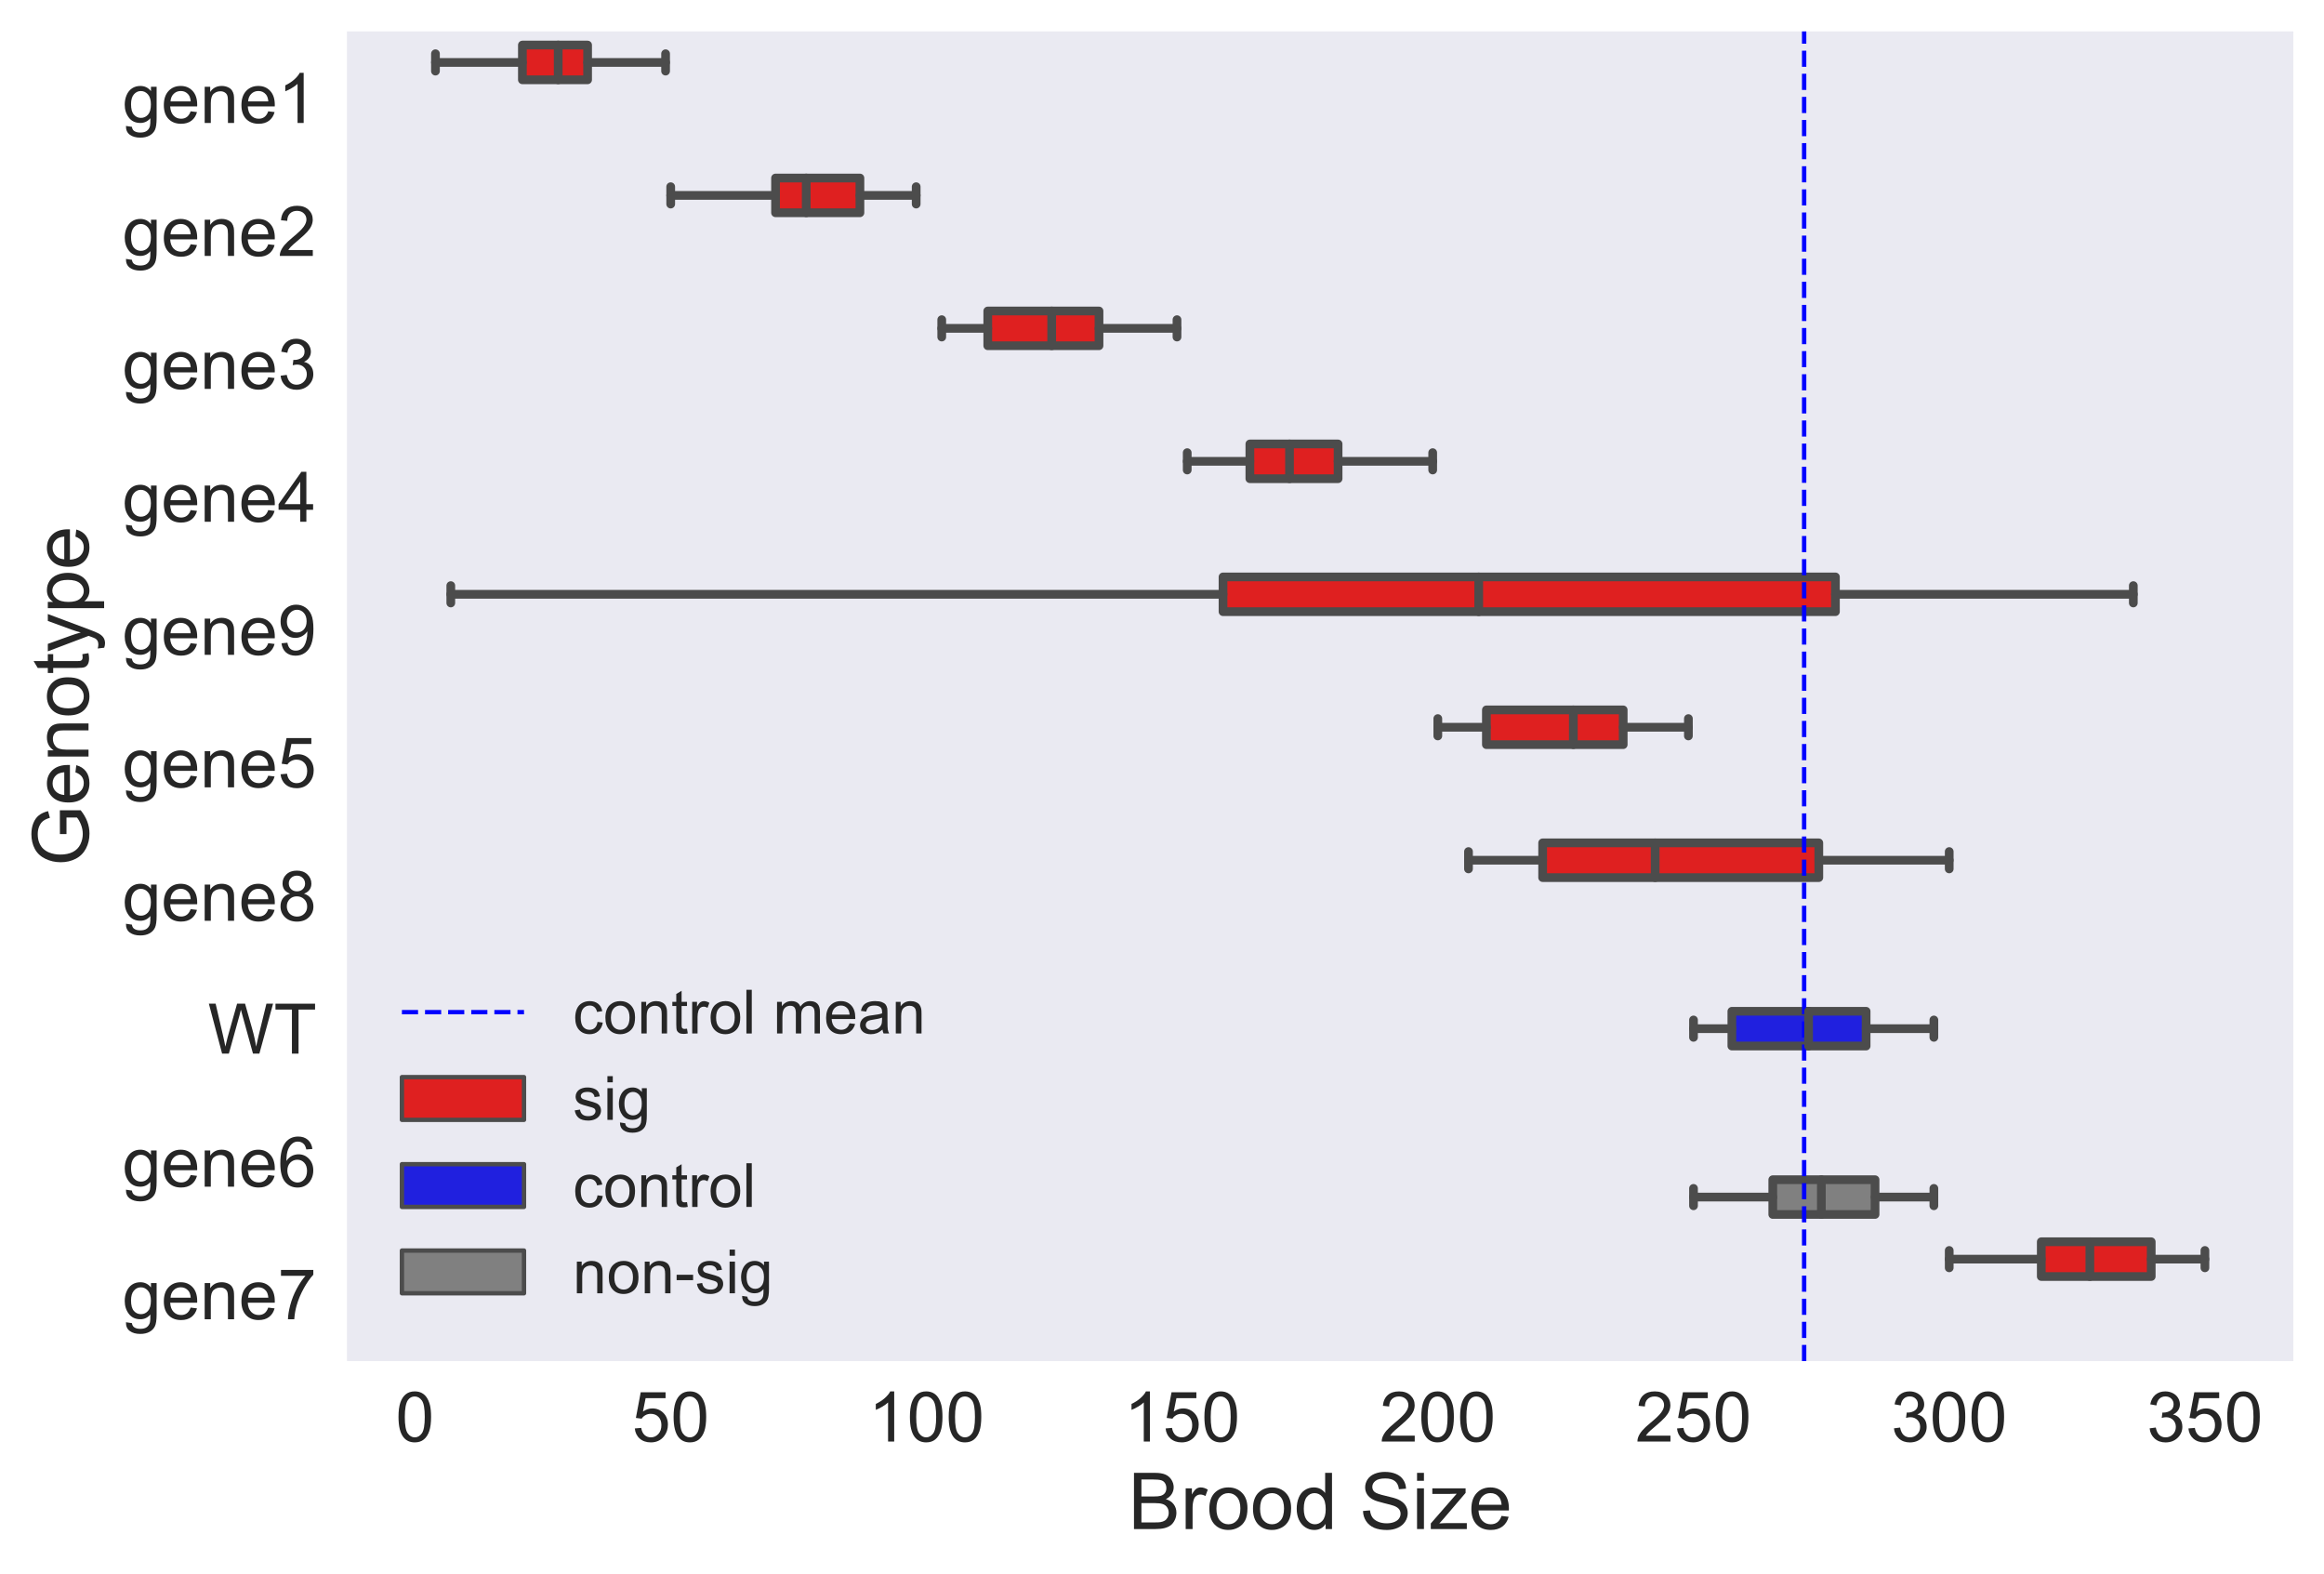 <?xml version="1.0" encoding="utf-8" standalone="no"?>
<!DOCTYPE svg PUBLIC "-//W3C//DTD SVG 1.1//EN"
  "http://www.w3.org/Graphics/SVG/1.1/DTD/svg11.dtd">
<!-- Created with matplotlib (http://matplotlib.org/) -->
<svg height="361pt" version="1.1" viewBox="0 0 533 361" width="533pt" xmlns="http://www.w3.org/2000/svg" xmlns:xlink="http://www.w3.org/1999/xlink">
 <defs>
  <style type="text/css">
*{stroke-linecap:butt;stroke-linejoin:round;}
  </style>
 </defs>
 <g id="figure_1">
  <g id="patch_1">
   <path d="M 0 361.414 
L 533.179 361.414 
L 533.179 0 
L 0 0 
z
" style="fill:#ffffff;"/>
  </g>
  <g id="axes_1">
   <g id="patch_2">
    <path d="M 79.579 312.12 
L 525.979 312.12 
L 525.979 7.2 
L 79.579 7.2 
z
" style="fill:#eaeaf2;"/>
   </g>
   <g id="matplotlib.axis_1">
    <g id="xtick_1">
     <g id="line2d_1"/>
     <g id="text_1">
      <!-- 0 -->
      <defs>
       <path d="M 4.156 35.297 
Q 4.156 48 6.766 55.734 
Q 9.375 63.484 14.516 67.672 
Q 19.672 71.875 27.484 71.875 
Q 33.25 71.875 37.594 69.547 
Q 41.938 67.234 44.766 62.859 
Q 47.609 58.5 49.219 52.219 
Q 50.828 45.953 50.828 35.297 
Q 50.828 22.703 48.234 14.969 
Q 45.656 7.234 40.5 3 
Q 35.359 -1.219 27.484 -1.219 
Q 17.141 -1.219 11.234 6.203 
Q 4.156 15.141 4.156 35.297 
z
M 13.188 35.297 
Q 13.188 17.672 17.312 11.828 
Q 21.438 6 27.484 6 
Q 33.547 6 37.672 11.859 
Q 41.797 17.719 41.797 35.297 
Q 41.797 52.984 37.672 58.781 
Q 33.547 64.594 27.391 64.594 
Q 21.344 64.594 17.719 59.469 
Q 13.188 52.938 13.188 35.297 
z
" id="ArialMT-30"/>
      </defs>
      <g style="fill:#262626;" transform="translate(90.73 330.572)scale(0.16 -0.16)">
       <use xlink:href="#ArialMT-30"/>
      </g>
     </g>
    </g>
    <g id="xtick_2">
     <g id="line2d_2"/>
     <g id="text_2">
      <!-- 50 -->
      <defs>
       <path d="M 4.156 18.75 
L 13.375 19.531 
Q 14.406 12.797 18.141 9.391 
Q 21.875 6 27.156 6 
Q 33.5 6 37.891 10.781 
Q 42.281 15.578 42.281 23.484 
Q 42.281 31 38.062 35.344 
Q 33.844 39.703 27 39.703 
Q 22.75 39.703 19.328 37.766 
Q 15.922 35.844 13.969 32.766 
L 5.719 33.844 
L 12.641 70.609 
L 48.25 70.609 
L 48.25 62.203 
L 19.672 62.203 
L 15.828 42.969 
Q 22.266 47.469 29.344 47.469 
Q 38.719 47.469 45.156 40.969 
Q 51.609 34.469 51.609 24.266 
Q 51.609 14.547 45.953 7.469 
Q 39.062 -1.219 27.156 -1.219 
Q 17.391 -1.219 11.203 4.25 
Q 5.031 9.719 4.156 18.75 
z
" id="ArialMT-35"/>
      </defs>
      <g style="fill:#262626;" transform="translate(144.925 330.572)scale(0.16 -0.16)">
       <use xlink:href="#ArialMT-35"/>
       <use x="55.615" xlink:href="#ArialMT-30"/>
      </g>
     </g>
    </g>
    <g id="xtick_3">
     <g id="line2d_3"/>
     <g id="text_3">
      <!-- 100 -->
      <defs>
       <path d="M 37.25 0 
L 28.469 0 
L 28.469 56 
Q 25.297 52.984 20.141 49.953 
Q 14.984 46.922 10.891 45.406 
L 10.891 53.906 
Q 18.266 57.375 23.781 62.297 
Q 29.297 67.234 31.594 71.875 
L 37.25 71.875 
z
" id="ArialMT-31"/>
      </defs>
      <g style="fill:#262626;" transform="translate(199.121 330.572)scale(0.16 -0.16)">
       <use xlink:href="#ArialMT-31"/>
       <use x="55.615" xlink:href="#ArialMT-30"/>
       <use x="111.23" xlink:href="#ArialMT-30"/>
      </g>
     </g>
    </g>
    <g id="xtick_4">
     <g id="line2d_4"/>
     <g id="text_4">
      <!-- 150 -->
      <g style="fill:#262626;" transform="translate(257.765 330.572)scale(0.16 -0.16)">
       <use xlink:href="#ArialMT-31"/>
       <use x="55.615" xlink:href="#ArialMT-35"/>
       <use x="111.23" xlink:href="#ArialMT-30"/>
      </g>
     </g>
    </g>
    <g id="xtick_5">
     <g id="line2d_5"/>
     <g id="text_5">
      <!-- 200 -->
      <defs>
       <path d="M 50.344 8.453 
L 50.344 0 
L 3.031 0 
Q 2.938 3.172 4.047 6.109 
Q 5.859 10.938 9.828 15.625 
Q 13.812 20.312 21.344 26.469 
Q 33.016 36.031 37.109 41.625 
Q 41.219 47.219 41.219 52.203 
Q 41.219 57.422 37.469 61 
Q 33.734 64.594 27.734 64.594 
Q 21.391 64.594 17.578 60.781 
Q 13.766 56.984 13.719 50.25 
L 4.688 51.172 
Q 5.609 61.281 11.656 66.578 
Q 17.719 71.875 27.938 71.875 
Q 38.234 71.875 44.234 66.156 
Q 50.25 60.453 50.25 52 
Q 50.25 47.703 48.484 43.547 
Q 46.734 39.406 42.656 34.812 
Q 38.578 30.219 29.109 22.219 
Q 21.188 15.578 18.938 13.203 
Q 16.703 10.844 15.234 8.453 
z
" id="ArialMT-32"/>
      </defs>
      <g style="fill:#262626;" transform="translate(316.409 330.572)scale(0.16 -0.16)">
       <use xlink:href="#ArialMT-32"/>
       <use x="55.615" xlink:href="#ArialMT-30"/>
       <use x="111.23" xlink:href="#ArialMT-30"/>
      </g>
     </g>
    </g>
    <g id="xtick_6">
     <g id="line2d_6"/>
     <g id="text_6">
      <!-- 250 -->
      <g style="fill:#262626;" transform="translate(375.054 330.572)scale(0.16 -0.16)">
       <use xlink:href="#ArialMT-32"/>
       <use x="55.615" xlink:href="#ArialMT-35"/>
       <use x="111.23" xlink:href="#ArialMT-30"/>
      </g>
     </g>
    </g>
    <g id="xtick_7">
     <g id="line2d_7"/>
     <g id="text_7">
      <!-- 300 -->
      <defs>
       <path d="M 4.203 18.891 
L 12.984 20.062 
Q 14.5 12.594 18.141 9.297 
Q 21.781 6 27 6 
Q 33.203 6 37.469 10.297 
Q 41.75 14.594 41.75 20.953 
Q 41.75 27 37.797 30.922 
Q 33.844 34.859 27.734 34.859 
Q 25.25 34.859 21.531 33.891 
L 22.516 41.609 
Q 23.391 41.5 23.922 41.5 
Q 29.547 41.5 34.031 44.422 
Q 38.531 47.359 38.531 53.469 
Q 38.531 58.297 35.25 61.469 
Q 31.984 64.656 26.812 64.656 
Q 21.688 64.656 18.266 61.422 
Q 14.844 58.203 13.875 51.766 
L 5.078 53.328 
Q 6.688 62.156 12.391 67.016 
Q 18.109 71.875 26.609 71.875 
Q 32.469 71.875 37.391 69.359 
Q 42.328 66.844 44.938 62.5 
Q 47.562 58.156 47.562 53.266 
Q 47.562 48.641 45.062 44.828 
Q 42.578 41.016 37.703 38.766 
Q 44.047 37.312 47.562 32.688 
Q 51.078 28.078 51.078 21.141 
Q 51.078 11.766 44.234 5.25 
Q 37.406 -1.266 26.953 -1.266 
Q 17.531 -1.266 11.297 4.344 
Q 5.078 9.969 4.203 18.891 
z
" id="ArialMT-33"/>
      </defs>
      <g style="fill:#262626;" transform="translate(433.698 330.572)scale(0.16 -0.16)">
       <use xlink:href="#ArialMT-33"/>
       <use x="55.615" xlink:href="#ArialMT-30"/>
       <use x="111.23" xlink:href="#ArialMT-30"/>
      </g>
     </g>
    </g>
    <g id="xtick_8">
     <g id="line2d_8"/>
     <g id="text_8">
      <!-- 350 -->
      <g style="fill:#262626;" transform="translate(492.342 330.572)scale(0.16 -0.16)">
       <use xlink:href="#ArialMT-33"/>
       <use x="55.615" xlink:href="#ArialMT-35"/>
       <use x="111.23" xlink:href="#ArialMT-30"/>
      </g>
     </g>
    </g>
    <g id="text_9">
     <!-- Brood Size -->
     <defs>
      <path d="M 7.328 0 
L 7.328 71.578 
L 34.188 71.578 
Q 42.391 71.578 47.344 69.406 
Q 52.297 67.234 55.094 62.719 
Q 57.906 58.203 57.906 53.266 
Q 57.906 48.688 55.422 44.625 
Q 52.938 40.578 47.906 38.094 
Q 54.391 36.188 57.875 31.594 
Q 61.375 27 61.375 20.75 
Q 61.375 15.719 59.25 11.391 
Q 57.125 7.078 54 4.734 
Q 50.875 2.391 46.156 1.188 
Q 41.453 0 34.625 0 
z
M 16.797 41.5 
L 32.281 41.5 
Q 38.578 41.5 41.312 42.328 
Q 44.922 43.406 46.75 45.891 
Q 48.578 48.391 48.578 52.156 
Q 48.578 55.719 46.875 58.422 
Q 45.172 61.141 41.984 62.141 
Q 38.812 63.141 31.109 63.141 
L 16.797 63.141 
z
M 16.797 8.453 
L 34.625 8.453 
Q 39.203 8.453 41.062 8.797 
Q 44.344 9.375 46.531 10.734 
Q 48.734 12.109 50.141 14.719 
Q 51.562 17.328 51.562 20.75 
Q 51.562 24.75 49.516 27.703 
Q 47.469 30.672 43.828 31.859 
Q 40.188 33.062 33.344 33.062 
L 16.797 33.062 
z
" id="ArialMT-42"/>
      <path d="M 6.5 0 
L 6.5 51.859 
L 14.406 51.859 
L 14.406 44 
Q 17.438 49.516 20 51.266 
Q 22.562 53.031 25.641 53.031 
Q 30.078 53.031 34.672 50.203 
L 31.641 42.047 
Q 28.422 43.953 25.203 43.953 
Q 22.312 43.953 20.016 42.219 
Q 17.719 40.484 16.75 37.406 
Q 15.281 32.719 15.281 27.156 
L 15.281 0 
z
" id="ArialMT-72"/>
      <path d="M 3.328 25.922 
Q 3.328 40.328 11.328 47.266 
Q 18.016 53.031 27.641 53.031 
Q 38.328 53.031 45.109 46.016 
Q 51.906 39.016 51.906 26.656 
Q 51.906 16.656 48.906 10.906 
Q 45.906 5.172 40.156 2 
Q 34.422 -1.172 27.641 -1.172 
Q 16.75 -1.172 10.031 5.812 
Q 3.328 12.797 3.328 25.922 
z
M 12.359 25.922 
Q 12.359 15.969 16.703 11.016 
Q 21.047 6.062 27.641 6.062 
Q 34.188 6.062 38.531 11.031 
Q 42.875 16.016 42.875 26.219 
Q 42.875 35.844 38.5 40.797 
Q 34.125 45.75 27.641 45.75 
Q 21.047 45.75 16.703 40.812 
Q 12.359 35.891 12.359 25.922 
z
" id="ArialMT-6f"/>
      <path d="M 40.234 0 
L 40.234 6.547 
Q 35.297 -1.172 25.734 -1.172 
Q 19.531 -1.172 14.328 2.25 
Q 9.125 5.672 6.266 11.797 
Q 3.422 17.922 3.422 25.875 
Q 3.422 33.641 6 39.969 
Q 8.594 46.297 13.766 49.656 
Q 18.953 53.031 25.344 53.031 
Q 30.031 53.031 33.688 51.047 
Q 37.359 49.078 39.656 45.906 
L 39.656 71.578 
L 48.391 71.578 
L 48.391 0 
z
M 12.453 25.875 
Q 12.453 15.922 16.641 10.984 
Q 20.844 6.062 26.562 6.062 
Q 32.328 6.062 36.344 10.766 
Q 40.375 15.484 40.375 25.141 
Q 40.375 35.797 36.266 40.766 
Q 32.172 45.75 26.172 45.75 
Q 20.312 45.75 16.375 40.969 
Q 12.453 36.188 12.453 25.875 
z
" id="ArialMT-64"/>
      <path id="ArialMT-20"/>
      <path d="M 4.5 23 
L 13.422 23.781 
Q 14.062 18.406 16.375 14.969 
Q 18.703 11.531 23.578 9.406 
Q 28.469 7.281 34.578 7.281 
Q 39.984 7.281 44.141 8.891 
Q 48.297 10.5 50.312 13.297 
Q 52.344 16.109 52.344 19.438 
Q 52.344 22.797 50.391 25.312 
Q 48.438 27.828 43.953 29.547 
Q 41.062 30.672 31.203 33.031 
Q 21.344 35.406 17.391 37.5 
Q 12.25 40.188 9.734 44.156 
Q 7.234 48.141 7.234 53.078 
Q 7.234 58.5 10.297 63.203 
Q 13.375 67.922 19.281 70.359 
Q 25.203 72.797 32.422 72.797 
Q 40.375 72.797 46.453 70.234 
Q 52.547 67.672 55.812 62.688 
Q 59.078 57.719 59.328 51.422 
L 50.25 50.734 
Q 49.516 57.516 45.281 60.984 
Q 41.062 64.453 32.812 64.453 
Q 24.219 64.453 20.281 61.297 
Q 16.359 58.156 16.359 53.719 
Q 16.359 49.859 19.141 47.359 
Q 21.875 44.875 33.422 42.266 
Q 44.969 39.656 49.266 37.703 
Q 55.516 34.812 58.484 30.391 
Q 61.469 25.984 61.469 20.219 
Q 61.469 14.5 58.203 9.438 
Q 54.938 4.391 48.797 1.578 
Q 42.672 -1.219 35.016 -1.219 
Q 25.297 -1.219 18.719 1.609 
Q 12.156 4.438 8.422 10.125 
Q 4.688 15.828 4.5 23 
z
" id="ArialMT-53"/>
      <path d="M 6.641 61.469 
L 6.641 71.578 
L 15.438 71.578 
L 15.438 61.469 
z
M 6.641 0 
L 6.641 51.859 
L 15.438 51.859 
L 15.438 0 
z
" id="ArialMT-69"/>
      <path d="M 1.953 0 
L 1.953 7.125 
L 34.969 45.016 
Q 29.344 44.734 25.047 44.734 
L 3.906 44.734 
L 3.906 51.859 
L 46.297 51.859 
L 46.297 46.047 
L 18.219 13.141 
L 12.797 7.125 
Q 18.703 7.562 23.875 7.562 
L 47.859 7.562 
L 47.859 0 
z
" id="ArialMT-7a"/>
      <path d="M 42.094 16.703 
L 51.172 15.578 
Q 49.031 7.625 43.219 3.219 
Q 37.406 -1.172 28.375 -1.172 
Q 17 -1.172 10.328 5.828 
Q 3.656 12.844 3.656 25.484 
Q 3.656 38.578 10.391 45.797 
Q 17.141 53.031 27.875 53.031 
Q 38.281 53.031 44.875 45.953 
Q 51.469 38.875 51.469 26.031 
Q 51.469 25.25 51.422 23.688 
L 12.75 23.688 
Q 13.234 15.141 17.578 10.594 
Q 21.922 6.062 28.422 6.062 
Q 33.25 6.062 36.672 8.594 
Q 40.094 11.141 42.094 16.703 
z
M 13.234 30.906 
L 42.188 30.906 
Q 41.609 37.453 38.875 40.719 
Q 34.672 45.797 27.984 45.797 
Q 21.922 45.797 17.797 41.75 
Q 13.672 37.703 13.234 30.906 
z
" id="ArialMT-65"/>
     </defs>
     <g style="fill:#262626;" transform="translate(258.757 350.637)scale(0.18 -0.18)">
      <use xlink:href="#ArialMT-42"/>
      <use x="66.699" xlink:href="#ArialMT-72"/>
      <use x="100" xlink:href="#ArialMT-6f"/>
      <use x="155.615" xlink:href="#ArialMT-6f"/>
      <use x="211.23" xlink:href="#ArialMT-64"/>
      <use x="266.846" xlink:href="#ArialMT-20"/>
      <use x="294.629" xlink:href="#ArialMT-53"/>
      <use x="361.328" xlink:href="#ArialMT-69"/>
      <use x="383.545" xlink:href="#ArialMT-7a"/>
      <use x="433.545" xlink:href="#ArialMT-65"/>
     </g>
    </g>
   </g>
   <g id="matplotlib.axis_2">
    <g id="ytick_1">
     <g id="line2d_9"/>
     <g id="text_10">
      <!-- gene1 -->
      <defs>
       <path d="M 4.984 -4.297 
L 13.531 -5.562 
Q 14.062 -9.516 16.5 -11.328 
Q 19.781 -13.766 25.438 -13.766 
Q 31.547 -13.766 34.859 -11.328 
Q 38.188 -8.891 39.359 -4.5 
Q 40.047 -1.812 39.984 6.781 
Q 34.234 0 25.641 0 
Q 14.938 0 9.078 7.719 
Q 3.219 15.438 3.219 26.219 
Q 3.219 33.641 5.906 39.906 
Q 8.594 46.188 13.688 49.609 
Q 18.797 53.031 25.688 53.031 
Q 34.859 53.031 40.828 45.609 
L 40.828 51.859 
L 48.922 51.859 
L 48.922 7.031 
Q 48.922 -5.078 46.453 -10.125 
Q 44 -15.188 38.641 -18.109 
Q 33.297 -21.047 25.484 -21.047 
Q 16.219 -21.047 10.5 -16.875 
Q 4.781 -12.703 4.984 -4.297 
z
M 12.25 26.859 
Q 12.25 16.656 16.297 11.969 
Q 20.359 7.281 26.469 7.281 
Q 32.516 7.281 36.609 11.938 
Q 40.719 16.609 40.719 26.562 
Q 40.719 36.078 36.5 40.906 
Q 32.281 45.75 26.312 45.75 
Q 20.453 45.75 16.344 40.984 
Q 12.25 36.234 12.25 26.859 
z
" id="ArialMT-67"/>
       <path d="M 6.594 0 
L 6.594 51.859 
L 14.5 51.859 
L 14.5 44.484 
Q 20.219 53.031 31 53.031 
Q 35.688 53.031 39.625 51.344 
Q 43.562 49.656 45.516 46.922 
Q 47.469 44.188 48.25 40.438 
Q 48.734 37.984 48.734 31.891 
L 48.734 0 
L 39.938 0 
L 39.938 31.547 
Q 39.938 36.922 38.906 39.578 
Q 37.891 42.234 35.281 43.812 
Q 32.672 45.406 29.156 45.406 
Q 23.531 45.406 19.453 41.844 
Q 15.375 38.281 15.375 28.328 
L 15.375 0 
z
" id="ArialMT-6e"/>
      </defs>
      <g style="fill:#262626;" transform="translate(28.092 28.196)scale(0.16 -0.16)">
       <use xlink:href="#ArialMT-67"/>
       <use x="55.615" xlink:href="#ArialMT-65"/>
       <use x="111.23" xlink:href="#ArialMT-6e"/>
       <use x="166.846" xlink:href="#ArialMT-65"/>
       <use x="222.461" xlink:href="#ArialMT-31"/>
      </g>
     </g>
    </g>
    <g id="ytick_2">
     <g id="line2d_10"/>
     <g id="text_11">
      <!-- gene2 -->
      <g style="fill:#262626;" transform="translate(28.092 58.688)scale(0.16 -0.16)">
       <use xlink:href="#ArialMT-67"/>
       <use x="55.615" xlink:href="#ArialMT-65"/>
       <use x="111.23" xlink:href="#ArialMT-6e"/>
       <use x="166.846" xlink:href="#ArialMT-65"/>
       <use x="222.461" xlink:href="#ArialMT-32"/>
      </g>
     </g>
    </g>
    <g id="ytick_3">
     <g id="line2d_11"/>
     <g id="text_12">
      <!-- gene3 -->
      <g style="fill:#262626;" transform="translate(28.092 89.18)scale(0.16 -0.16)">
       <use xlink:href="#ArialMT-67"/>
       <use x="55.615" xlink:href="#ArialMT-65"/>
       <use x="111.23" xlink:href="#ArialMT-6e"/>
       <use x="166.846" xlink:href="#ArialMT-65"/>
       <use x="222.461" xlink:href="#ArialMT-33"/>
      </g>
     </g>
    </g>
    <g id="ytick_4">
     <g id="line2d_12"/>
     <g id="text_13">
      <!-- gene4 -->
      <defs>
       <path d="M 32.328 0 
L 32.328 17.141 
L 1.266 17.141 
L 1.266 25.203 
L 33.938 71.578 
L 41.109 71.578 
L 41.109 25.203 
L 50.781 25.203 
L 50.781 17.141 
L 41.109 17.141 
L 41.109 0 
z
M 32.328 25.203 
L 32.328 57.469 
L 9.906 25.203 
z
" id="ArialMT-34"/>
      </defs>
      <g style="fill:#262626;" transform="translate(28.092 119.648)scale(0.16 -0.16)">
       <use xlink:href="#ArialMT-67"/>
       <use x="55.615" xlink:href="#ArialMT-65"/>
       <use x="111.23" xlink:href="#ArialMT-6e"/>
       <use x="166.846" xlink:href="#ArialMT-65"/>
       <use x="222.461" xlink:href="#ArialMT-34"/>
      </g>
     </g>
    </g>
    <g id="ytick_5">
     <g id="line2d_13"/>
     <g id="text_14">
      <!-- gene9 -->
      <defs>
       <path d="M 5.469 16.547 
L 13.922 17.328 
Q 14.984 11.375 18.016 8.688 
Q 21.047 6 25.781 6 
Q 29.828 6 32.875 7.859 
Q 35.938 9.719 37.891 12.812 
Q 39.844 15.922 41.156 21.188 
Q 42.484 26.469 42.484 31.938 
Q 42.484 32.516 42.438 33.688 
Q 39.797 29.5 35.234 26.875 
Q 30.672 24.266 25.344 24.266 
Q 16.453 24.266 10.297 30.703 
Q 4.156 37.156 4.156 47.703 
Q 4.156 58.594 10.578 65.234 
Q 17 71.875 26.656 71.875 
Q 33.641 71.875 39.422 68.109 
Q 45.219 64.359 48.219 57.391 
Q 51.219 50.438 51.219 37.25 
Q 51.219 23.531 48.234 15.406 
Q 45.266 7.281 39.375 3.031 
Q 33.5 -1.219 25.594 -1.219 
Q 17.188 -1.219 11.859 3.438 
Q 6.547 8.109 5.469 16.547 
z
M 41.453 48.141 
Q 41.453 55.719 37.422 60.156 
Q 33.406 64.594 27.734 64.594 
Q 21.875 64.594 17.531 59.812 
Q 13.188 55.031 13.188 47.406 
Q 13.188 40.578 17.312 36.297 
Q 21.438 32.031 27.484 32.031 
Q 33.594 32.031 37.516 36.297 
Q 41.453 40.578 41.453 48.141 
z
" id="ArialMT-39"/>
      </defs>
      <g style="fill:#262626;" transform="translate(28.092 150.164)scale(0.16 -0.16)">
       <use xlink:href="#ArialMT-67"/>
       <use x="55.615" xlink:href="#ArialMT-65"/>
       <use x="111.23" xlink:href="#ArialMT-6e"/>
       <use x="166.846" xlink:href="#ArialMT-65"/>
       <use x="222.461" xlink:href="#ArialMT-39"/>
      </g>
     </g>
    </g>
    <g id="ytick_6">
     <g id="line2d_14"/>
     <g id="text_15">
      <!-- gene5 -->
      <g style="fill:#262626;" transform="translate(28.092 180.555)scale(0.16 -0.16)">
       <use xlink:href="#ArialMT-67"/>
       <use x="55.615" xlink:href="#ArialMT-65"/>
       <use x="111.23" xlink:href="#ArialMT-6e"/>
       <use x="166.846" xlink:href="#ArialMT-65"/>
       <use x="222.461" xlink:href="#ArialMT-35"/>
      </g>
     </g>
    </g>
    <g id="ytick_7">
     <g id="line2d_15"/>
     <g id="text_16">
      <!-- gene8 -->
      <defs>
       <path d="M 17.672 38.812 
Q 12.203 40.828 9.562 44.531 
Q 6.938 48.25 6.938 53.422 
Q 6.938 61.234 12.547 66.547 
Q 18.172 71.875 27.484 71.875 
Q 36.859 71.875 42.578 66.422 
Q 48.297 60.984 48.297 53.172 
Q 48.297 48.188 45.672 44.5 
Q 43.062 40.828 37.75 38.812 
Q 44.344 36.672 47.781 31.875 
Q 51.219 27.094 51.219 20.453 
Q 51.219 11.281 44.719 5.031 
Q 38.234 -1.219 27.641 -1.219 
Q 17.047 -1.219 10.547 5.047 
Q 4.047 11.328 4.047 20.703 
Q 4.047 27.688 7.594 32.391 
Q 11.141 37.109 17.672 38.812 
z
M 15.922 53.719 
Q 15.922 48.641 19.188 45.406 
Q 22.469 42.188 27.688 42.188 
Q 32.766 42.188 36.016 45.375 
Q 39.266 48.578 39.266 53.219 
Q 39.266 58.062 35.906 61.359 
Q 32.562 64.656 27.594 64.656 
Q 22.562 64.656 19.234 61.422 
Q 15.922 58.203 15.922 53.719 
z
M 13.094 20.656 
Q 13.094 16.891 14.875 13.375 
Q 16.656 9.859 20.172 7.922 
Q 23.688 6 27.734 6 
Q 34.031 6 38.125 10.047 
Q 42.234 14.109 42.234 20.359 
Q 42.234 26.703 38.016 30.859 
Q 33.797 35.016 27.438 35.016 
Q 21.234 35.016 17.156 30.906 
Q 13.094 26.812 13.094 20.656 
z
" id="ArialMT-38"/>
      </defs>
      <g style="fill:#262626;" transform="translate(28.092 211.148)scale(0.16 -0.16)">
       <use xlink:href="#ArialMT-67"/>
       <use x="55.615" xlink:href="#ArialMT-65"/>
       <use x="111.23" xlink:href="#ArialMT-6e"/>
       <use x="166.846" xlink:href="#ArialMT-65"/>
       <use x="222.461" xlink:href="#ArialMT-38"/>
      </g>
     </g>
    </g>
    <g id="ytick_8">
     <g id="line2d_16"/>
     <g id="text_17">
      <!-- WT -->
      <defs>
       <path d="M 20.219 0 
L 1.219 71.578 
L 10.938 71.578 
L 21.828 24.656 
Q 23.578 17.281 24.859 10.016 
Q 27.594 21.484 28.078 23.25 
L 41.703 71.578 
L 53.125 71.578 
L 63.375 35.359 
Q 67.234 21.875 68.953 10.016 
Q 70.312 16.797 72.516 25.594 
L 83.734 71.578 
L 93.266 71.578 
L 73.641 0 
L 64.5 0 
L 49.422 54.547 
Q 47.516 61.375 47.172 62.938 
Q 46.047 58.016 45.062 54.547 
L 29.891 0 
z
" id="ArialMT-57"/>
       <path d="M 25.922 0 
L 25.922 63.141 
L 2.344 63.141 
L 2.344 71.578 
L 59.078 71.578 
L 59.078 63.141 
L 35.406 63.141 
L 35.406 0 
z
" id="ArialMT-54"/>
      </defs>
      <g style="fill:#262626;" transform="translate(47.704 241.616)scale(0.16 -0.16)">
       <use xlink:href="#ArialMT-57"/>
       <use x="94.385" xlink:href="#ArialMT-54"/>
      </g>
     </g>
    </g>
    <g id="ytick_9">
     <g id="line2d_17"/>
     <g id="text_18">
      <!-- gene6 -->
      <defs>
       <path d="M 49.75 54.047 
L 41.016 53.375 
Q 39.844 58.547 37.703 60.891 
Q 34.125 64.656 28.906 64.656 
Q 24.703 64.656 21.531 62.312 
Q 17.391 59.281 14.984 53.469 
Q 12.594 47.656 12.5 36.922 
Q 15.672 41.75 20.266 44.094 
Q 24.859 46.438 29.891 46.438 
Q 38.672 46.438 44.844 39.969 
Q 51.031 33.5 51.031 23.25 
Q 51.031 16.5 48.125 10.719 
Q 45.219 4.938 40.141 1.859 
Q 35.062 -1.219 28.609 -1.219 
Q 17.625 -1.219 10.688 6.859 
Q 3.766 14.938 3.766 33.5 
Q 3.766 54.25 11.422 63.672 
Q 18.109 71.875 29.438 71.875 
Q 37.891 71.875 43.281 67.141 
Q 48.688 62.406 49.75 54.047 
z
M 13.875 23.188 
Q 13.875 18.656 15.797 14.5 
Q 17.719 10.359 21.188 8.172 
Q 24.656 6 28.469 6 
Q 34.031 6 38.031 10.484 
Q 42.047 14.984 42.047 22.703 
Q 42.047 30.125 38.078 34.391 
Q 34.125 38.672 28.125 38.672 
Q 22.172 38.672 18.016 34.391 
Q 13.875 30.125 13.875 23.188 
z
" id="ArialMT-36"/>
      </defs>
      <g style="fill:#262626;" transform="translate(28.092 272.132)scale(0.16 -0.16)">
       <use xlink:href="#ArialMT-67"/>
       <use x="55.615" xlink:href="#ArialMT-65"/>
       <use x="111.23" xlink:href="#ArialMT-6e"/>
       <use x="166.846" xlink:href="#ArialMT-65"/>
       <use x="222.461" xlink:href="#ArialMT-36"/>
      </g>
     </g>
    </g>
    <g id="ytick_10">
     <g id="line2d_18"/>
     <g id="text_19">
      <!-- gene7 -->
      <defs>
       <path d="M 4.734 62.203 
L 4.734 70.656 
L 51.078 70.656 
L 51.078 63.812 
Q 44.234 56.547 37.516 44.484 
Q 30.812 32.422 27.156 19.672 
Q 24.516 10.688 23.781 0 
L 14.75 0 
Q 14.891 8.453 18.062 20.406 
Q 21.234 32.375 27.172 43.484 
Q 33.109 54.594 39.797 62.203 
z
" id="ArialMT-37"/>
      </defs>
      <g style="fill:#262626;" transform="translate(28.092 302.526)scale(0.16 -0.16)">
       <use xlink:href="#ArialMT-67"/>
       <use x="55.615" xlink:href="#ArialMT-65"/>
       <use x="111.23" xlink:href="#ArialMT-6e"/>
       <use x="166.846" xlink:href="#ArialMT-65"/>
       <use x="222.461" xlink:href="#ArialMT-37"/>
      </g>
     </g>
    </g>
    <g id="text_20">
     <!-- Genotype -->
     <defs>
      <path d="M 41.219 28.078 
L 41.219 36.469 
L 71.531 36.531 
L 71.531 9.969 
Q 64.547 4.391 57.125 1.578 
Q 49.703 -1.219 41.891 -1.219 
Q 31.344 -1.219 22.719 3.297 
Q 14.109 7.812 9.719 16.359 
Q 5.328 24.906 5.328 35.453 
Q 5.328 45.906 9.688 54.953 
Q 14.062 64.016 22.266 68.406 
Q 30.469 72.797 41.156 72.797 
Q 48.922 72.797 55.188 70.281 
Q 61.469 67.781 65.031 63.281 
Q 68.609 58.797 70.453 51.562 
L 61.922 49.219 
Q 60.297 54.688 57.906 57.812 
Q 55.516 60.938 51.062 62.812 
Q 46.625 64.703 41.219 64.703 
Q 34.719 64.703 29.984 62.719 
Q 25.25 60.75 22.344 57.516 
Q 19.438 54.297 17.828 50.438 
Q 15.094 43.797 15.094 36.031 
Q 15.094 26.469 18.391 20.016 
Q 21.688 13.578 27.984 10.453 
Q 34.281 7.328 41.359 7.328 
Q 47.516 7.328 53.375 9.688 
Q 59.234 12.062 62.25 14.75 
L 62.25 28.078 
z
" id="ArialMT-47"/>
      <path d="M 25.781 7.859 
L 27.047 0.094 
Q 23.344 -0.688 20.406 -0.688 
Q 15.625 -0.688 12.984 0.828 
Q 10.359 2.344 9.281 4.812 
Q 8.203 7.281 8.203 15.188 
L 8.203 45.016 
L 1.766 45.016 
L 1.766 51.859 
L 8.203 51.859 
L 8.203 64.703 
L 16.938 69.969 
L 16.938 51.859 
L 25.781 51.859 
L 25.781 45.016 
L 16.938 45.016 
L 16.938 14.703 
Q 16.938 10.938 17.406 9.859 
Q 17.875 8.797 18.922 8.156 
Q 19.969 7.516 21.922 7.516 
Q 23.391 7.516 25.781 7.859 
z
" id="ArialMT-74"/>
      <path d="M 6.203 -19.969 
L 5.219 -11.719 
Q 8.109 -12.5 10.25 -12.5 
Q 13.188 -12.5 14.938 -11.516 
Q 16.703 -10.547 17.828 -8.797 
Q 18.656 -7.469 20.516 -2.25 
Q 20.75 -1.516 21.297 -0.094 
L 1.609 51.859 
L 11.078 51.859 
L 21.875 21.828 
Q 23.969 16.109 25.641 9.812 
Q 27.156 15.875 29.25 21.625 
L 40.328 51.859 
L 49.125 51.859 
L 29.391 -0.875 
Q 26.219 -9.422 24.469 -12.641 
Q 22.125 -17 19.094 -19.016 
Q 16.062 -21.047 11.859 -21.047 
Q 9.328 -21.047 6.203 -19.969 
z
" id="ArialMT-79"/>
      <path d="M 6.594 -19.875 
L 6.594 51.859 
L 14.594 51.859 
L 14.594 45.125 
Q 17.438 49.078 21 51.047 
Q 24.562 53.031 29.641 53.031 
Q 36.281 53.031 41.359 49.609 
Q 46.438 46.188 49.016 39.953 
Q 51.609 33.734 51.609 26.312 
Q 51.609 18.359 48.75 11.984 
Q 45.906 5.609 40.453 2.219 
Q 35.016 -1.172 29 -1.172 
Q 24.609 -1.172 21.109 0.688 
Q 17.625 2.547 15.375 5.375 
L 15.375 -19.875 
z
M 14.547 25.641 
Q 14.547 15.625 18.594 10.844 
Q 22.656 6.062 28.422 6.062 
Q 34.281 6.062 38.453 11.016 
Q 42.625 15.969 42.625 26.375 
Q 42.625 36.281 38.547 41.203 
Q 34.469 46.141 28.812 46.141 
Q 23.188 46.141 18.859 40.891 
Q 14.547 35.641 14.547 25.641 
z
" id="ArialMT-70"/>
     </defs>
     <g style="fill:#262626;" transform="translate(20.303 198.685)rotate(-90)scale(0.18 -0.18)">
      <use xlink:href="#ArialMT-47"/>
      <use x="77.783" xlink:href="#ArialMT-65"/>
      <use x="133.398" xlink:href="#ArialMT-6e"/>
      <use x="189.014" xlink:href="#ArialMT-6f"/>
      <use x="244.629" xlink:href="#ArialMT-74"/>
      <use x="272.412" xlink:href="#ArialMT-79"/>
      <use x="322.412" xlink:href="#ArialMT-70"/>
      <use x="378.027" xlink:href="#ArialMT-65"/>
     </g>
    </g>
   </g>
   <g id="patch_3">
    <path clip-path="url(#pfc06ec3a2b)" d="M 119.809 10.331 
L 119.809 18.299 
L 134.764 18.299 
L 134.764 10.331 
L 119.809 10.331 
z
" style="fill:#df2020;stroke:#4c4c4c;stroke-linejoin:miter;stroke-width:2;"/>
   </g>
   <g id="patch_4">
    <path clip-path="url(#pfc06ec3a2b)" d="M 177.867 40.823 
L 177.867 48.791 
L 197.22 48.791 
L 197.22 40.823 
L 177.867 40.823 
z
" style="fill:#df2020;stroke:#4c4c4c;stroke-linejoin:miter;stroke-width:2;"/>
   </g>
   <g id="patch_5">
    <path clip-path="url(#pfc06ec3a2b)" d="M 226.542 71.315 
L 226.542 79.283 
L 252.052 79.283 
L 252.052 71.315 
L 226.542 71.315 
z
" style="fill:#df2020;stroke:#4c4c4c;stroke-linejoin:miter;stroke-width:2;"/>
   </g>
   <g id="patch_6">
    <path clip-path="url(#pfc06ec3a2b)" d="M 286.652 101.807 
L 286.652 109.775 
L 306.884 109.775 
L 306.884 101.807 
L 286.652 101.807 
z
" style="fill:#df2020;stroke:#4c4c4c;stroke-linejoin:miter;stroke-width:2;"/>
   </g>
   <g id="patch_7">
    <path clip-path="url(#pfc06ec3a2b)" d="M 280.495 132.299 
L 280.495 140.267 
L 420.948 140.267 
L 420.948 132.299 
L 280.495 132.299 
z
" style="fill:#df2020;stroke:#4c4c4c;stroke-linejoin:miter;stroke-width:2;"/>
   </g>
   <g id="patch_8">
    <path clip-path="url(#pfc06ec3a2b)" d="M 340.898 162.791 
L 340.898 170.759 
L 372.273 170.759 
L 372.273 162.791 
L 340.898 162.791 
z
" style="fill:#df2020;stroke:#4c4c4c;stroke-linejoin:miter;stroke-width:2;"/>
   </g>
   <g id="patch_9">
    <path clip-path="url(#pfc06ec3a2b)" d="M 353.8 193.283 
L 353.8 201.251 
L 417.136 201.251 
L 417.136 193.283 
L 353.8 193.283 
z
" style="fill:#df2020;stroke:#4c4c4c;stroke-linejoin:miter;stroke-width:2;"/>
   </g>
   <g id="patch_10">
    <path clip-path="url(#pfc06ec3a2b)" d="M 397.197 231.906 
L 397.197 239.874 
L 427.985 239.874 
L 427.985 231.906 
L 397.197 231.906 
z
" style="fill:#2020df;stroke:#4c4c4c;stroke-linejoin:miter;stroke-width:2;"/>
   </g>
   <g id="patch_11">
    <path clip-path="url(#pfc06ec3a2b)" d="M 406.58 270.529 
L 406.58 278.497 
L 430.037 278.497 
L 430.037 270.529 
L 406.58 270.529 
z
" style="fill:#808080;stroke:#4c4c4c;stroke-linejoin:miter;stroke-width:2;"/>
   </g>
   <g id="patch_12">
    <path clip-path="url(#pfc06ec3a2b)" d="M 468.156 284.759 
L 468.156 292.727 
L 493.373 292.727 
L 493.373 284.759 
L 468.156 284.759 
z
" style="fill:#df2020;stroke:#4c4c4c;stroke-linejoin:miter;stroke-width:2;"/>
   </g>
   <g id="patch_13">
    <path clip-path="url(#pfc06ec3a2b)" d="M 95.179 22.446 
L 95.179 22.446 
L 95.179 22.446 
L 95.179 22.446 
z
" style="fill:#df2020;stroke:#4c4c4c;stroke-linejoin:miter;"/>
   </g>
   <g id="patch_14">
    <path clip-path="url(#pfc06ec3a2b)" d="M 95.179 22.446 
L 95.179 22.446 
L 95.179 22.446 
L 95.179 22.446 
z
" style="fill:#2020df;stroke:#4c4c4c;stroke-linejoin:miter;"/>
   </g>
   <g id="patch_15">
    <path clip-path="url(#pfc06ec3a2b)" d="M 95.179 22.446 
L 95.179 22.446 
L 95.179 22.446 
L 95.179 22.446 
z
" style="fill:#808080;stroke:#4c4c4c;stroke-linejoin:miter;"/>
   </g>
   <g id="line2d_19">
    <path clip-path="url(#pfc06ec3a2b)" d="M 119.809 14.315 
L 99.87 14.315 
" style="fill:none;stroke:#4c4c4c;stroke-linecap:round;stroke-width:2;"/>
   </g>
   <g id="line2d_20">
    <path clip-path="url(#pfc06ec3a2b)" d="M 134.764 14.315 
L 152.65 14.315 
" style="fill:none;stroke:#4c4c4c;stroke-linecap:round;stroke-width:2;"/>
   </g>
   <g id="line2d_21">
    <path clip-path="url(#pfc06ec3a2b)" d="M 99.87 12.323 
L 99.87 16.307 
" style="fill:none;stroke:#4c4c4c;stroke-linecap:round;stroke-width:2;"/>
   </g>
   <g id="line2d_22">
    <path clip-path="url(#pfc06ec3a2b)" d="M 152.65 12.323 
L 152.65 16.307 
" style="fill:none;stroke:#4c4c4c;stroke-linecap:round;stroke-width:2;"/>
   </g>
   <g id="line2d_23"/>
   <g id="line2d_24">
    <path clip-path="url(#pfc06ec3a2b)" d="M 177.867 44.807 
L 153.823 44.807 
" style="fill:none;stroke:#4c4c4c;stroke-linecap:round;stroke-width:2;"/>
   </g>
   <g id="line2d_25">
    <path clip-path="url(#pfc06ec3a2b)" d="M 197.22 44.807 
L 210.121 44.807 
" style="fill:none;stroke:#4c4c4c;stroke-linecap:round;stroke-width:2;"/>
   </g>
   <g id="line2d_26">
    <path clip-path="url(#pfc06ec3a2b)" d="M 153.823 42.815 
L 153.823 46.799 
" style="fill:none;stroke:#4c4c4c;stroke-linecap:round;stroke-width:2;"/>
   </g>
   <g id="line2d_27">
    <path clip-path="url(#pfc06ec3a2b)" d="M 210.121 42.815 
L 210.121 46.799 
" style="fill:none;stroke:#4c4c4c;stroke-linecap:round;stroke-width:2;"/>
   </g>
   <g id="line2d_28"/>
   <g id="line2d_29">
    <path clip-path="url(#pfc06ec3a2b)" d="M 226.542 75.299 
L 215.986 75.299 
" style="fill:none;stroke:#4c4c4c;stroke-linecap:round;stroke-width:2;"/>
   </g>
   <g id="line2d_30">
    <path clip-path="url(#pfc06ec3a2b)" d="M 252.052 75.299 
L 269.939 75.299 
" style="fill:none;stroke:#4c4c4c;stroke-linecap:round;stroke-width:2;"/>
   </g>
   <g id="line2d_31">
    <path clip-path="url(#pfc06ec3a2b)" d="M 215.986 73.307 
L 215.986 77.291 
" style="fill:none;stroke:#4c4c4c;stroke-linecap:round;stroke-width:2;"/>
   </g>
   <g id="line2d_32">
    <path clip-path="url(#pfc06ec3a2b)" d="M 269.939 73.307 
L 269.939 77.291 
" style="fill:none;stroke:#4c4c4c;stroke-linecap:round;stroke-width:2;"/>
   </g>
   <g id="line2d_33"/>
   <g id="line2d_34">
    <path clip-path="url(#pfc06ec3a2b)" d="M 286.652 105.791 
L 272.284 105.791 
" style="fill:none;stroke:#4c4c4c;stroke-linecap:round;stroke-width:2;"/>
   </g>
   <g id="line2d_35">
    <path clip-path="url(#pfc06ec3a2b)" d="M 306.884 105.791 
L 328.583 105.791 
" style="fill:none;stroke:#4c4c4c;stroke-linecap:round;stroke-width:2;"/>
   </g>
   <g id="line2d_36">
    <path clip-path="url(#pfc06ec3a2b)" d="M 272.284 103.799 
L 272.284 107.783 
" style="fill:none;stroke:#4c4c4c;stroke-linecap:round;stroke-width:2;"/>
   </g>
   <g id="line2d_37">
    <path clip-path="url(#pfc06ec3a2b)" d="M 328.583 103.799 
L 328.583 107.783 
" style="fill:none;stroke:#4c4c4c;stroke-linecap:round;stroke-width:2;"/>
   </g>
   <g id="line2d_38"/>
   <g id="line2d_39">
    <path clip-path="url(#pfc06ec3a2b)" d="M 280.495 136.283 
L 103.389 136.283 
" style="fill:none;stroke:#4c4c4c;stroke-linecap:round;stroke-width:2;"/>
   </g>
   <g id="line2d_40">
    <path clip-path="url(#pfc06ec3a2b)" d="M 420.948 136.283 
L 489.268 136.283 
" style="fill:none;stroke:#4c4c4c;stroke-linecap:round;stroke-width:2;"/>
   </g>
   <g id="line2d_41">
    <path clip-path="url(#pfc06ec3a2b)" d="M 103.389 134.291 
L 103.389 138.275 
" style="fill:none;stroke:#4c4c4c;stroke-linecap:round;stroke-width:2;"/>
   </g>
   <g id="line2d_42">
    <path clip-path="url(#pfc06ec3a2b)" d="M 489.268 134.291 
L 489.268 138.275 
" style="fill:none;stroke:#4c4c4c;stroke-linecap:round;stroke-width:2;"/>
   </g>
   <g id="line2d_43"/>
   <g id="line2d_44">
    <path clip-path="url(#pfc06ec3a2b)" d="M 340.898 166.775 
L 329.756 166.775 
" style="fill:none;stroke:#4c4c4c;stroke-linecap:round;stroke-width:2;"/>
   </g>
   <g id="line2d_45">
    <path clip-path="url(#pfc06ec3a2b)" d="M 372.273 166.775 
L 387.227 166.775 
" style="fill:none;stroke:#4c4c4c;stroke-linecap:round;stroke-width:2;"/>
   </g>
   <g id="line2d_46">
    <path clip-path="url(#pfc06ec3a2b)" d="M 329.756 164.783 
L 329.756 168.767 
" style="fill:none;stroke:#4c4c4c;stroke-linecap:round;stroke-width:2;"/>
   </g>
   <g id="line2d_47">
    <path clip-path="url(#pfc06ec3a2b)" d="M 387.227 164.783 
L 387.227 168.767 
" style="fill:none;stroke:#4c4c4c;stroke-linecap:round;stroke-width:2;"/>
   </g>
   <g id="line2d_48"/>
   <g id="line2d_49">
    <path clip-path="url(#pfc06ec3a2b)" d="M 353.8 197.267 
L 336.793 197.267 
" style="fill:none;stroke:#4c4c4c;stroke-linecap:round;stroke-width:2;"/>
   </g>
   <g id="line2d_50">
    <path clip-path="url(#pfc06ec3a2b)" d="M 417.136 197.267 
L 447.044 197.267 
" style="fill:none;stroke:#4c4c4c;stroke-linecap:round;stroke-width:2;"/>
   </g>
   <g id="line2d_51">
    <path clip-path="url(#pfc06ec3a2b)" d="M 336.793 195.275 
L 336.793 199.259 
" style="fill:none;stroke:#4c4c4c;stroke-linecap:round;stroke-width:2;"/>
   </g>
   <g id="line2d_52">
    <path clip-path="url(#pfc06ec3a2b)" d="M 447.044 195.275 
L 447.044 199.259 
" style="fill:none;stroke:#4c4c4c;stroke-linecap:round;stroke-width:2;"/>
   </g>
   <g id="line2d_53"/>
   <g id="line2d_54">
    <path clip-path="url(#pfc06ec3a2b)" d="M 397.197 235.89 
L 388.4 235.89 
" style="fill:none;stroke:#4c4c4c;stroke-linecap:round;stroke-width:2;"/>
   </g>
   <g id="line2d_55">
    <path clip-path="url(#pfc06ec3a2b)" d="M 427.985 235.89 
L 443.526 235.89 
" style="fill:none;stroke:#4c4c4c;stroke-linecap:round;stroke-width:2;"/>
   </g>
   <g id="line2d_56">
    <path clip-path="url(#pfc06ec3a2b)" d="M 388.4 233.898 
L 388.4 237.882 
" style="fill:none;stroke:#4c4c4c;stroke-linecap:round;stroke-width:2;"/>
   </g>
   <g id="line2d_57">
    <path clip-path="url(#pfc06ec3a2b)" d="M 443.526 233.898 
L 443.526 237.882 
" style="fill:none;stroke:#4c4c4c;stroke-linecap:round;stroke-width:2;"/>
   </g>
   <g id="line2d_58"/>
   <g id="line2d_59">
    <path clip-path="url(#pfc06ec3a2b)" d="M 406.58 274.513 
L 388.4 274.513 
" style="fill:none;stroke:#4c4c4c;stroke-linecap:round;stroke-width:2;"/>
   </g>
   <g id="line2d_60">
    <path clip-path="url(#pfc06ec3a2b)" d="M 430.037 274.513 
L 443.526 274.513 
" style="fill:none;stroke:#4c4c4c;stroke-linecap:round;stroke-width:2;"/>
   </g>
   <g id="line2d_61">
    <path clip-path="url(#pfc06ec3a2b)" d="M 388.4 272.521 
L 388.4 276.505 
" style="fill:none;stroke:#4c4c4c;stroke-linecap:round;stroke-width:2;"/>
   </g>
   <g id="line2d_62">
    <path clip-path="url(#pfc06ec3a2b)" d="M 443.526 272.521 
L 443.526 276.505 
" style="fill:none;stroke:#4c4c4c;stroke-linecap:round;stroke-width:2;"/>
   </g>
   <g id="line2d_63"/>
   <g id="line2d_64">
    <path clip-path="url(#pfc06ec3a2b)" d="M 468.156 288.743 
L 447.044 288.743 
" style="fill:none;stroke:#4c4c4c;stroke-linecap:round;stroke-width:2;"/>
   </g>
   <g id="line2d_65">
    <path clip-path="url(#pfc06ec3a2b)" d="M 493.373 288.743 
L 505.688 288.743 
" style="fill:none;stroke:#4c4c4c;stroke-linecap:round;stroke-width:2;"/>
   </g>
   <g id="line2d_66">
    <path clip-path="url(#pfc06ec3a2b)" d="M 447.044 286.751 
L 447.044 290.735 
" style="fill:none;stroke:#4c4c4c;stroke-linecap:round;stroke-width:2;"/>
   </g>
   <g id="line2d_67">
    <path clip-path="url(#pfc06ec3a2b)" d="M 505.688 286.751 
L 505.688 290.735 
" style="fill:none;stroke:#4c4c4c;stroke-linecap:round;stroke-width:2;"/>
   </g>
   <g id="line2d_68"/>
   <g id="line2d_69">
    <path clip-path="url(#pfc06ec3a2b)" d="M 413.773 312.12 
L 413.773 7.2 
" style="fill:none;stroke:#0000ff;stroke-dasharray:3.7,1.6;stroke-dashoffset:0;"/>
   </g>
   <g id="line2d_70">
    <path clip-path="url(#pfc06ec3a2b)" d="M 128.02 10.331 
L 128.02 18.299 
" style="fill:none;stroke:#4c4c4c;stroke-linecap:round;stroke-width:2;"/>
   </g>
   <g id="line2d_71">
    <path clip-path="url(#pfc06ec3a2b)" d="M 184.904 40.823 
L 184.904 48.791 
" style="fill:none;stroke:#4c4c4c;stroke-linecap:round;stroke-width:2;"/>
   </g>
   <g id="line2d_72">
    <path clip-path="url(#pfc06ec3a2b)" d="M 241.203 71.315 
L 241.203 79.283 
" style="fill:none;stroke:#4c4c4c;stroke-linecap:round;stroke-width:2;"/>
   </g>
   <g id="line2d_73">
    <path clip-path="url(#pfc06ec3a2b)" d="M 295.742 101.807 
L 295.742 109.775 
" style="fill:none;stroke:#4c4c4c;stroke-linecap:round;stroke-width:2;"/>
   </g>
   <g id="line2d_74">
    <path clip-path="url(#pfc06ec3a2b)" d="M 339.139 132.299 
L 339.139 140.267 
" style="fill:none;stroke:#4c4c4c;stroke-linecap:round;stroke-width:2;"/>
   </g>
   <g id="line2d_75">
    <path clip-path="url(#pfc06ec3a2b)" d="M 360.837 162.791 
L 360.837 170.759 
" style="fill:none;stroke:#4c4c4c;stroke-linecap:round;stroke-width:2;"/>
   </g>
   <g id="line2d_76">
    <path clip-path="url(#pfc06ec3a2b)" d="M 379.603 193.283 
L 379.603 201.251 
" style="fill:none;stroke:#4c4c4c;stroke-linecap:round;stroke-width:2;"/>
   </g>
   <g id="line2d_77">
    <path clip-path="url(#pfc06ec3a2b)" d="M 414.79 231.906 
L 414.79 239.874 
" style="fill:none;stroke:#4c4c4c;stroke-linecap:round;stroke-width:2;"/>
   </g>
   <g id="line2d_78">
    <path clip-path="url(#pfc06ec3a2b)" d="M 417.722 270.529 
L 417.722 278.497 
" style="fill:none;stroke:#4c4c4c;stroke-linecap:round;stroke-width:2;"/>
   </g>
   <g id="line2d_79">
    <path clip-path="url(#pfc06ec3a2b)" d="M 479.299 284.759 
L 479.299 292.727 
" style="fill:none;stroke:#4c4c4c;stroke-linecap:round;stroke-width:2;"/>
   </g>
   <g id="patch_16">
    <path d="M 79.579 312.12 
L 79.579 7.2 
" style="fill:none;"/>
   </g>
   <g id="patch_17">
    <path d="M 525.979 312.12 
L 525.979 7.2 
" style="fill:none;"/>
   </g>
   <g id="patch_18">
    <path d="M 79.579 312.12 
L 525.979 312.12 
" style="fill:none;"/>
   </g>
   <g id="patch_19">
    <path d="M 79.579 7.2 
L 525.979 7.2 
" style="fill:none;"/>
   </g>
   <g id="legend_1">
    <g id="line2d_80">
     <path d="M 92.179 232.099 
L 120.179 232.099 
" style="fill:none;stroke:#0000ff;stroke-dasharray:3.7,1.6;stroke-dashoffset:0;"/>
    </g>
    <g id="line2d_81"/>
    <g id="text_21">
     <!-- control mean -->
     <defs>
      <path d="M 40.438 19 
L 49.078 17.875 
Q 47.656 8.938 41.812 3.875 
Q 35.984 -1.172 27.484 -1.172 
Q 16.844 -1.172 10.375 5.781 
Q 3.906 12.75 3.906 25.734 
Q 3.906 34.125 6.688 40.422 
Q 9.469 46.734 15.156 49.875 
Q 20.844 53.031 27.547 53.031 
Q 35.984 53.031 41.359 48.75 
Q 46.734 44.484 48.25 36.625 
L 39.703 35.297 
Q 38.484 40.531 35.375 43.156 
Q 32.281 45.797 27.875 45.797 
Q 21.234 45.797 17.078 41.031 
Q 12.938 36.281 12.938 25.984 
Q 12.938 15.531 16.938 10.797 
Q 20.953 6.062 27.391 6.062 
Q 32.562 6.062 36.031 9.234 
Q 39.5 12.406 40.438 19 
z
" id="ArialMT-63"/>
      <path d="M 6.391 0 
L 6.391 71.578 
L 15.188 71.578 
L 15.188 0 
z
" id="ArialMT-6c"/>
      <path d="M 6.594 0 
L 6.594 51.859 
L 14.453 51.859 
L 14.453 44.578 
Q 16.891 48.391 20.938 50.703 
Q 25 53.031 30.172 53.031 
Q 35.938 53.031 39.625 50.641 
Q 43.312 48.25 44.828 43.953 
Q 50.984 53.031 60.844 53.031 
Q 68.562 53.031 72.703 48.75 
Q 76.859 44.484 76.859 35.594 
L 76.859 0 
L 68.109 0 
L 68.109 32.672 
Q 68.109 37.938 67.25 40.25 
Q 66.406 42.578 64.156 43.984 
Q 61.922 45.406 58.891 45.406 
Q 53.422 45.406 49.797 41.766 
Q 46.188 38.141 46.188 30.125 
L 46.188 0 
L 37.406 0 
L 37.406 33.688 
Q 37.406 39.547 35.25 42.469 
Q 33.109 45.406 28.219 45.406 
Q 24.516 45.406 21.359 43.453 
Q 18.219 41.5 16.797 37.734 
Q 15.375 33.984 15.375 26.906 
L 15.375 0 
z
" id="ArialMT-6d"/>
      <path d="M 40.438 6.391 
Q 35.547 2.25 31.031 0.531 
Q 26.516 -1.172 21.344 -1.172 
Q 12.797 -1.172 8.203 3 
Q 3.609 7.172 3.609 13.672 
Q 3.609 17.484 5.344 20.625 
Q 7.078 23.781 9.891 25.688 
Q 12.703 27.594 16.219 28.562 
Q 18.797 29.25 24.031 29.891 
Q 34.672 31.156 39.703 32.906 
Q 39.75 34.719 39.75 35.203 
Q 39.75 40.578 37.25 42.781 
Q 33.891 45.75 27.25 45.75 
Q 21.047 45.75 18.094 43.578 
Q 15.141 41.406 13.719 35.891 
L 5.125 37.062 
Q 6.297 42.578 8.984 45.969 
Q 11.672 49.359 16.75 51.188 
Q 21.828 53.031 28.516 53.031 
Q 35.156 53.031 39.297 51.469 
Q 43.453 49.906 45.406 47.531 
Q 47.359 45.172 48.141 41.547 
Q 48.578 39.312 48.578 33.453 
L 48.578 21.734 
Q 48.578 9.469 49.141 6.219 
Q 49.703 2.984 51.375 0 
L 42.188 0 
Q 40.828 2.734 40.438 6.391 
z
M 39.703 26.031 
Q 34.906 24.078 25.344 22.703 
Q 19.922 21.922 17.672 20.938 
Q 15.438 19.969 14.203 18.094 
Q 12.984 16.219 12.984 13.922 
Q 12.984 10.406 15.641 8.062 
Q 18.312 5.719 23.438 5.719 
Q 28.516 5.719 32.469 7.938 
Q 36.422 10.156 38.281 14.016 
Q 39.703 17 39.703 22.797 
z
" id="ArialMT-61"/>
     </defs>
     <g style="fill:#262626;" transform="translate(131.379 236.999)scale(0.14 -0.14)">
      <use xlink:href="#ArialMT-63"/>
      <use x="50" xlink:href="#ArialMT-6f"/>
      <use x="105.615" xlink:href="#ArialMT-6e"/>
      <use x="161.23" xlink:href="#ArialMT-74"/>
      <use x="189.014" xlink:href="#ArialMT-72"/>
      <use x="222.314" xlink:href="#ArialMT-6f"/>
      <use x="277.93" xlink:href="#ArialMT-6c"/>
      <use x="300.146" xlink:href="#ArialMT-20"/>
      <use x="327.93" xlink:href="#ArialMT-6d"/>
      <use x="411.23" xlink:href="#ArialMT-65"/>
      <use x="466.846" xlink:href="#ArialMT-61"/>
      <use x="522.461" xlink:href="#ArialMT-6e"/>
     </g>
    </g>
    <g id="patch_20">
     <path d="M 92.179 256.803 
L 120.179 256.803 
L 120.179 247.002 
L 92.179 247.002 
z
" style="fill:#df2020;stroke:#4c4c4c;stroke-linejoin:miter;"/>
    </g>
    <g id="text_22">
     <!-- sig -->
     <defs>
      <path d="M 3.078 15.484 
L 11.766 16.844 
Q 12.5 11.625 15.844 8.844 
Q 19.188 6.062 25.203 6.062 
Q 31.25 6.062 34.172 8.516 
Q 37.109 10.984 37.109 14.312 
Q 37.109 17.281 34.516 19 
Q 32.719 20.172 25.531 21.969 
Q 15.875 24.422 12.141 26.203 
Q 8.406 27.984 6.469 31.125 
Q 4.547 34.281 4.547 38.094 
Q 4.547 41.547 6.125 44.5 
Q 7.719 47.469 10.453 49.422 
Q 12.5 50.922 16.031 51.969 
Q 19.578 53.031 23.641 53.031 
Q 29.734 53.031 34.344 51.266 
Q 38.969 49.516 41.156 46.5 
Q 43.359 43.5 44.188 38.484 
L 35.594 37.312 
Q 35.016 41.312 32.203 43.547 
Q 29.391 45.797 24.266 45.797 
Q 18.219 45.797 15.625 43.797 
Q 13.031 41.797 13.031 39.109 
Q 13.031 37.406 14.109 36.031 
Q 15.188 34.625 17.484 33.688 
Q 18.797 33.203 25.25 31.453 
Q 34.578 28.953 38.25 27.359 
Q 41.938 25.781 44.031 22.75 
Q 46.141 19.734 46.141 15.234 
Q 46.141 10.844 43.578 6.953 
Q 41.016 3.078 36.172 0.953 
Q 31.344 -1.172 25.25 -1.172 
Q 15.141 -1.172 9.844 3.031 
Q 4.547 7.234 3.078 15.484 
z
" id="ArialMT-73"/>
     </defs>
     <g style="fill:#262626;" transform="translate(131.379 256.803)scale(0.14 -0.14)">
      <use xlink:href="#ArialMT-73"/>
      <use x="50" xlink:href="#ArialMT-69"/>
      <use x="72.217" xlink:href="#ArialMT-67"/>
     </g>
    </g>
    <g id="patch_21">
     <path d="M 92.179 276.77 
L 120.179 276.77 
L 120.179 266.97 
L 92.179 266.97 
z
" style="fill:#2020df;stroke:#4c4c4c;stroke-linejoin:miter;"/>
    </g>
    <g id="text_23">
     <!-- control -->
     <g style="fill:#262626;" transform="translate(131.379 276.77)scale(0.14 -0.14)">
      <use xlink:href="#ArialMT-63"/>
      <use x="50" xlink:href="#ArialMT-6f"/>
      <use x="105.615" xlink:href="#ArialMT-6e"/>
      <use x="161.23" xlink:href="#ArialMT-74"/>
      <use x="189.014" xlink:href="#ArialMT-72"/>
      <use x="222.314" xlink:href="#ArialMT-6f"/>
      <use x="277.93" xlink:href="#ArialMT-6c"/>
     </g>
    </g>
    <g id="patch_22">
     <path d="M 92.179 296.573 
L 120.179 296.573 
L 120.179 286.773 
L 92.179 286.773 
z
" style="fill:#808080;stroke:#4c4c4c;stroke-linejoin:miter;"/>
    </g>
    <g id="text_24">
     <!-- non-sig -->
     <defs>
      <path d="M 3.172 21.484 
L 3.172 30.328 
L 30.172 30.328 
L 30.172 21.484 
z
" id="ArialMT-2d"/>
     </defs>
     <g style="fill:#262626;" transform="translate(131.379 296.573)scale(0.14 -0.14)">
      <use xlink:href="#ArialMT-6e"/>
      <use x="55.615" xlink:href="#ArialMT-6f"/>
      <use x="111.23" xlink:href="#ArialMT-6e"/>
      <use x="166.846" xlink:href="#ArialMT-2d"/>
      <use x="200.146" xlink:href="#ArialMT-73"/>
      <use x="250.146" xlink:href="#ArialMT-69"/>
      <use x="272.363" xlink:href="#ArialMT-67"/>
     </g>
    </g>
   </g>
  </g>
 </g>
 <defs>
  <clipPath id="pfc06ec3a2b">
   <rect height="304.92" width="446.4" x="79.579" y="7.2"/>
  </clipPath>
 </defs>
</svg>
